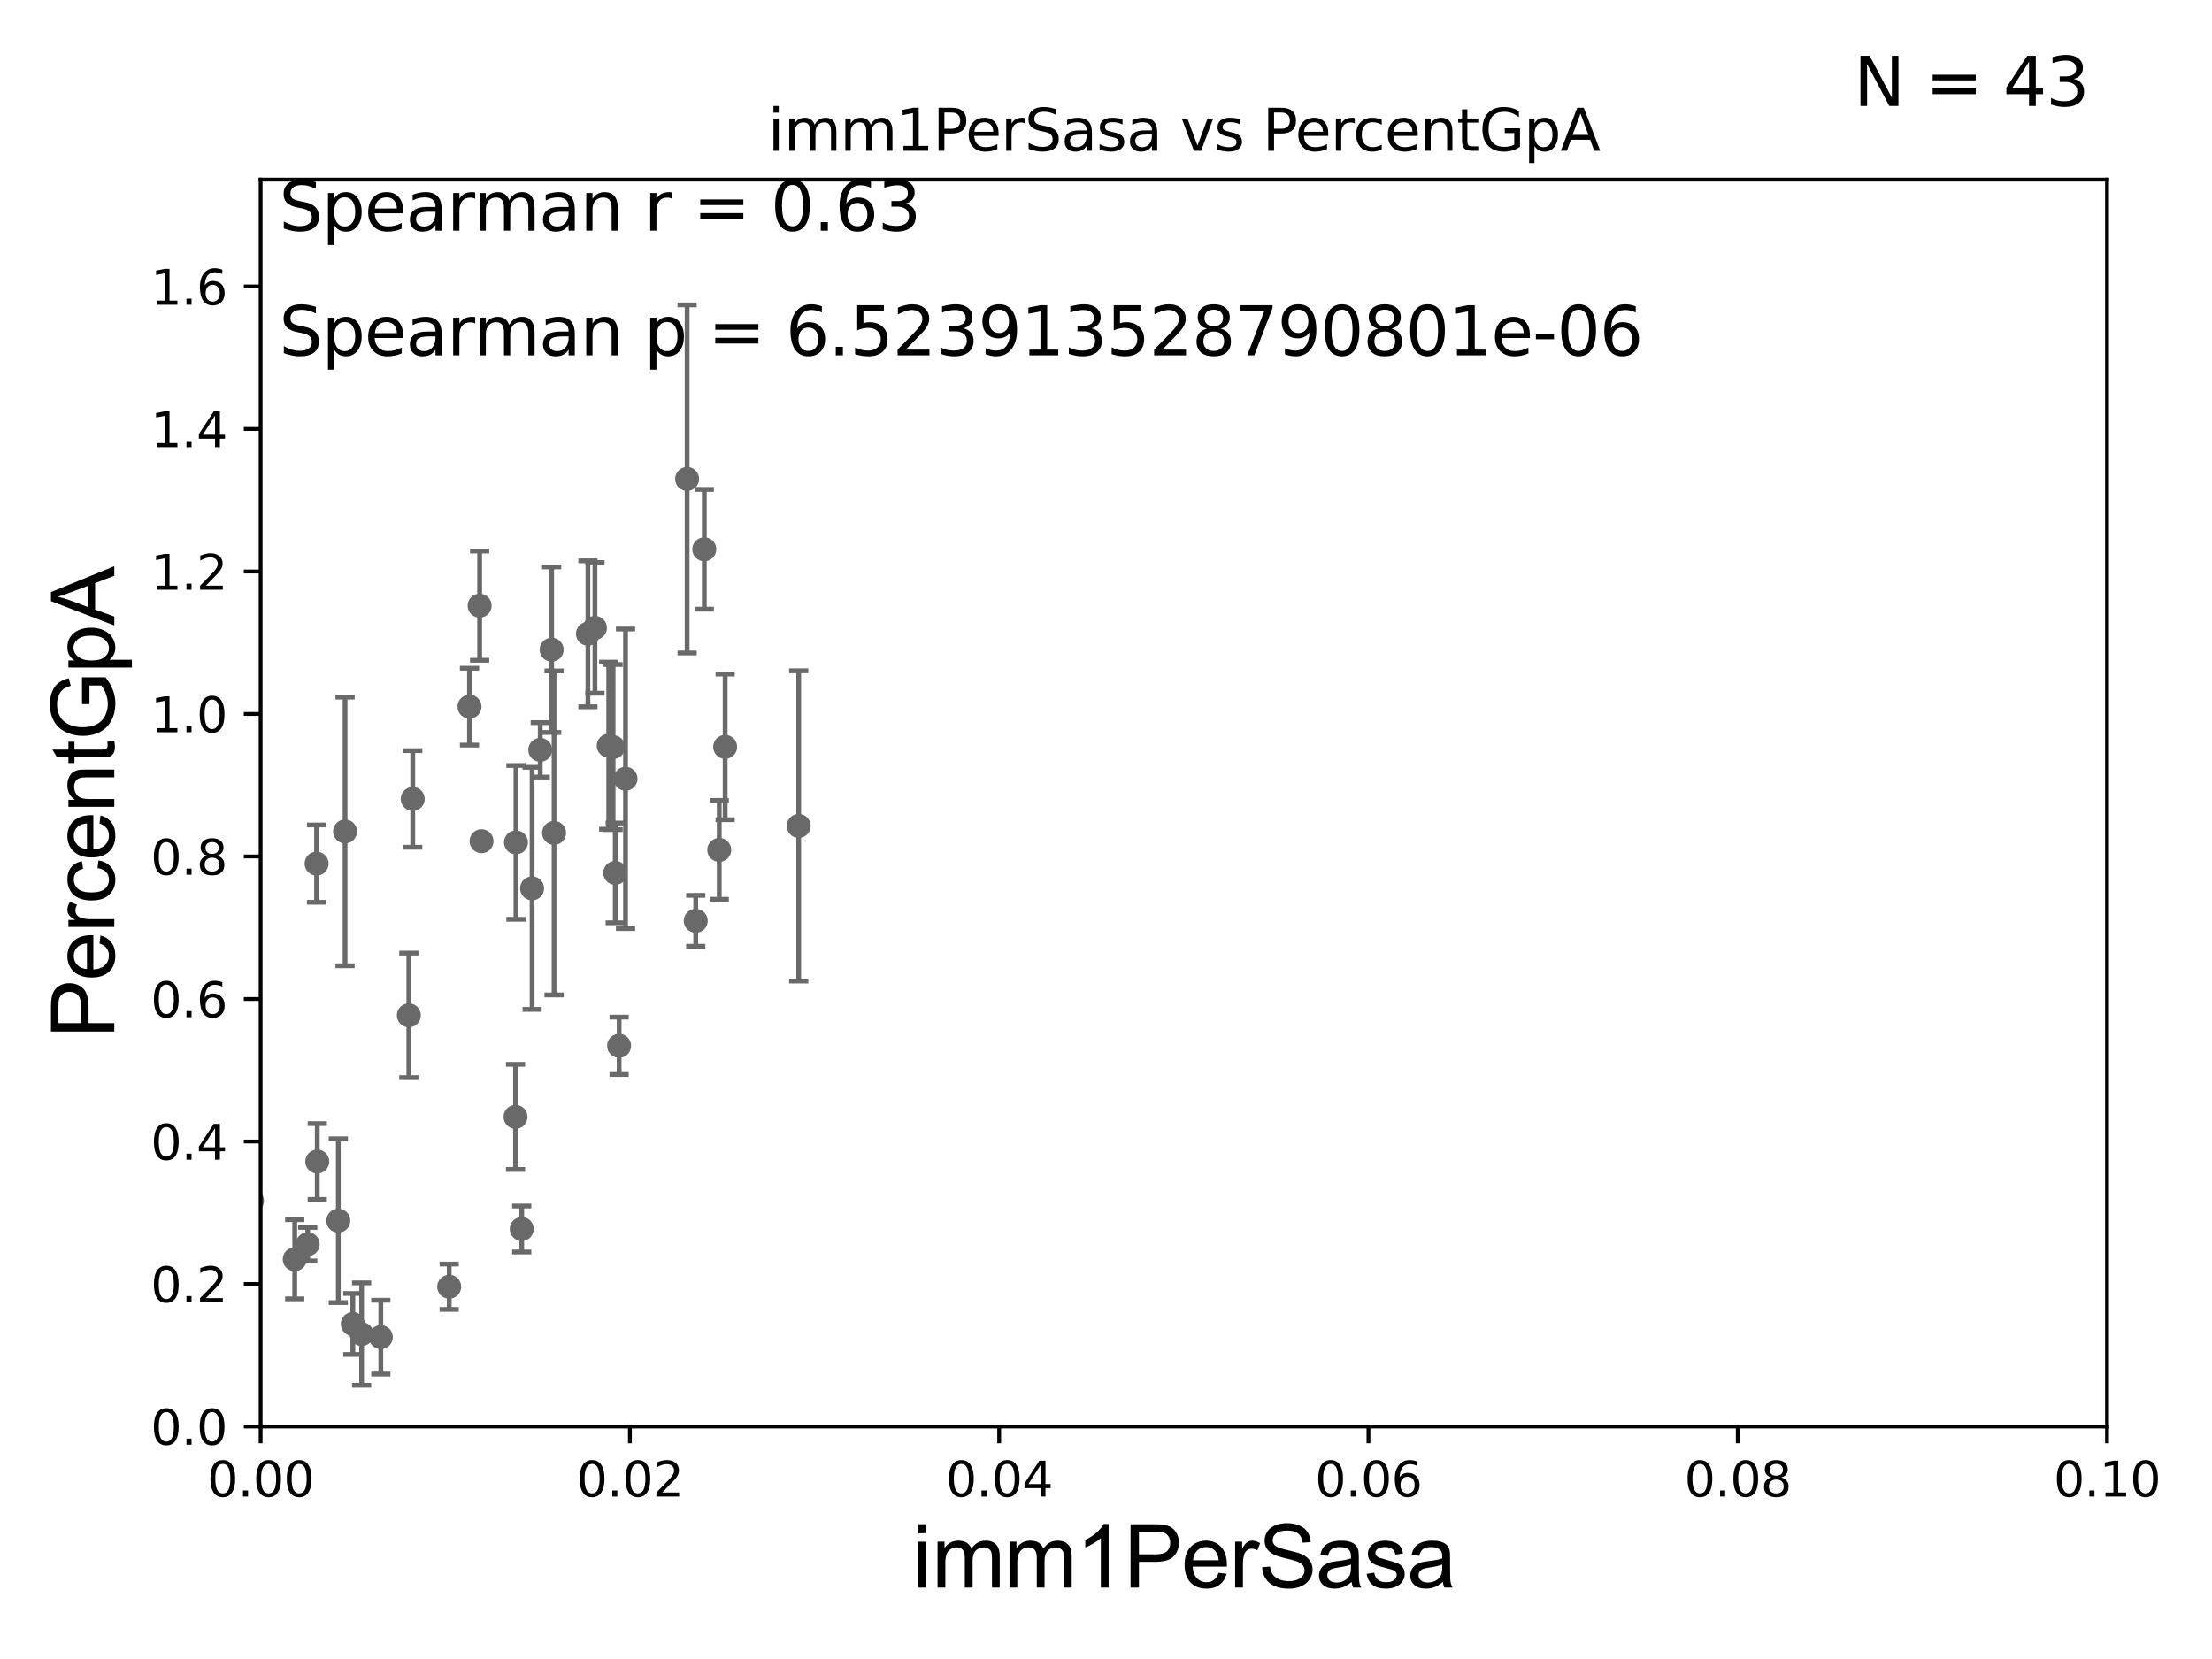 <?xml version="1.0" encoding="utf-8" standalone="no"?>
<!DOCTYPE svg PUBLIC "-//W3C//DTD SVG 1.1//EN"
  "http://www.w3.org/Graphics/SVG/1.1/DTD/svg11.dtd">
<svg xmlns:xlink="http://www.w3.org/1999/xlink" width="460.8pt" height="345.6pt" viewBox="0 0 460.8 345.6" xmlns="http://www.w3.org/2000/svg" version="1.1">
 <defs>
  <style type="text/css">*{stroke-linejoin: round; stroke-linecap: butt}</style>
 </defs>
 <g id="figure_1">
  <g id="patch_1">
   <path d="M 0 345.6 
L 460.8 345.6 
L 460.8 0 
L 0 0 
z
" style="fill: #ffffff"/>
  </g>
  <g id="axes_1">
   <g id="patch_2">
    <path d="M 54.29 297.16 
L 438.93 297.16 
L 438.93 37.411 
L 54.29 37.411 
z
" style="fill: #ffffff"/>
   </g>
   <g id="PathCollection_1">
    <defs>
     <path id="m8a2896acf1" d="M 0 1.118 
C 0.297 1.118 0.581 1 0.791 0.791 
C 1 0.581 1.118 0.297 1.118 0 
C 1.118 -0.297 1 -0.581 0.791 -0.791 
C 0.581 -1 0.297 -1.118 0 -1.118 
C -0.297 -1.118 -0.581 -1 -0.791 -0.791 
C -1 -0.581 -1.118 -0.297 -1.118 0 
C -1.118 0.297 -1 0.581 -0.791 0.791 
C -0.581 1 -0.297 1.118 0 1.118 
z
" style="stroke: #696969"/>
    </defs>
    <g clip-path="url(#pd8c30b341e)">
     <use xlink:href="#m8a2896acf1" x="122.474" y="132.023" style="fill: #696969; stroke: #696969"/>
     <use xlink:href="#m8a2896acf1" x="107.394" y="232.664" style="fill: #696969; stroke: #696969"/>
     <use xlink:href="#m8a2896acf1" x="61.397" y="262.321" style="fill: #696969; stroke: #696969"/>
     <use xlink:href="#m8a2896acf1" x="44.736" y="226.974" style="fill: #696969; stroke: #696969"/>
     <use xlink:href="#m8a2896acf1" x="52.502" y="250.135" style="fill: #696969; stroke: #696969"/>
     <use xlink:href="#m8a2896acf1" x="17.594" y="268.127" style="fill: #696969; stroke: #696969"/>
     <use xlink:href="#m8a2896acf1" x="79.333" y="278.551" style="fill: #696969; stroke: #696969"/>
     <use xlink:href="#m8a2896acf1" x="107.482" y="175.487" style="fill: #696969; stroke: #696969"/>
     <use xlink:href="#m8a2896acf1" x="48.146" y="212.051" style="fill: #696969; stroke: #696969"/>
     <use xlink:href="#m8a2896acf1" x="66.091" y="241.967" style="fill: #696969; stroke: #696969"/>
     <use xlink:href="#m8a2896acf1" x="114.92" y="135.341" style="fill: #696969; stroke: #696969"/>
     <use xlink:href="#m8a2896acf1" x="126.803" y="155.338" style="fill: #696969; stroke: #696969"/>
     <use xlink:href="#m8a2896acf1" x="64.101" y="259.187" style="fill: #696969; stroke: #696969"/>
     <use xlink:href="#m8a2896acf1" x="93.574" y="268.053" style="fill: #696969; stroke: #696969"/>
     <use xlink:href="#m8a2896acf1" x="22.28" y="209.115" style="fill: #696969; stroke: #696969"/>
     <use xlink:href="#m8a2896acf1" x="26.231" y="267.951" style="fill: #696969; stroke: #696969"/>
     <use xlink:href="#m8a2896acf1" x="85.98" y="166.435" style="fill: #696969; stroke: #696969"/>
     <use xlink:href="#m8a2896acf1" x="73.5" y="275.812" style="fill: #696969; stroke: #696969"/>
     <use xlink:href="#m8a2896acf1" x="70.477" y="254.293" style="fill: #696969; stroke: #696969"/>
     <use xlink:href="#m8a2896acf1" x="45.951" y="262.158" style="fill: #696969; stroke: #696969"/>
     <use xlink:href="#m8a2896acf1" x="128.162" y="181.837" style="fill: #696969; stroke: #696969"/>
     <use xlink:href="#m8a2896acf1" x="108.687" y="256.02" style="fill: #696969; stroke: #696969"/>
     <use xlink:href="#m8a2896acf1" x="37.678" y="183.593" style="fill: #696969; stroke: #696969"/>
     <use xlink:href="#m8a2896acf1" x="127.716" y="155.633" style="fill: #696969; stroke: #696969"/>
     <use xlink:href="#m8a2896acf1" x="130.308" y="162.23" style="fill: #696969; stroke: #696969"/>
     <use xlink:href="#m8a2896acf1" x="143.136" y="99.765" style="fill: #696969; stroke: #696969"/>
     <use xlink:href="#m8a2896acf1" x="123.935" y="130.79" style="fill: #696969; stroke: #696969"/>
     <use xlink:href="#m8a2896acf1" x="85.17" y="211.513" style="fill: #696969; stroke: #696969"/>
     <use xlink:href="#m8a2896acf1" x="110.843" y="185.062" style="fill: #696969; stroke: #696969"/>
     <use xlink:href="#m8a2896acf1" x="97.804" y="147.21" style="fill: #696969; stroke: #696969"/>
     <use xlink:href="#m8a2896acf1" x="151.06" y="155.588" style="fill: #696969; stroke: #696969"/>
     <use xlink:href="#m8a2896acf1" x="146.718" y="114.422" style="fill: #696969; stroke: #696969"/>
     <use xlink:href="#m8a2896acf1" x="149.831" y="177.045" style="fill: #696969; stroke: #696969"/>
     <use xlink:href="#m8a2896acf1" x="71.881" y="173.206" style="fill: #696969; stroke: #696969"/>
     <use xlink:href="#m8a2896acf1" x="100.315" y="175.238" style="fill: #696969; stroke: #696969"/>
     <use xlink:href="#m8a2896acf1" x="112.542" y="156.205" style="fill: #696969; stroke: #696969"/>
     <use xlink:href="#m8a2896acf1" x="99.915" y="126.165" style="fill: #696969; stroke: #696969"/>
     <use xlink:href="#m8a2896acf1" x="75.332" y="277.915" style="fill: #696969; stroke: #696969"/>
     <use xlink:href="#m8a2896acf1" x="166.382" y="172.053" style="fill: #696969; stroke: #696969"/>
     <use xlink:href="#m8a2896acf1" x="144.933" y="191.818" style="fill: #696969; stroke: #696969"/>
     <use xlink:href="#m8a2896acf1" x="115.425" y="173.512" style="fill: #696969; stroke: #696969"/>
     <use xlink:href="#m8a2896acf1" x="65.952" y="179.908" style="fill: #696969; stroke: #696969"/>
     <use xlink:href="#m8a2896acf1" x="128.971" y="217.86" style="fill: #696969; stroke: #696969"/>
    </g>
   </g>
   <g id="matplotlib.axis_1">
    <g id="xtick_1">
     <g id="line2d_1">
      <defs>
       <path id="m8dd9776e78" d="M 0 0 
L 0 3.5 
" style="stroke: #000000; stroke-width: 0.8"/>
      </defs>
      <g>
       <use xlink:href="#m8dd9776e78" x="54.29" y="297.16" style="stroke: #000000; stroke-width: 0.8"/>
      </g>
     </g>
     <g id="text_1">
      <!-- 0.00 -->
      <g transform="translate(43.157 311.758)scale(0.1 -0.1)">
       <defs>
        <path id="DejaVuSans-30" d="M 2034 4250 
Q 1547 4250 1301 3770 
Q 1056 3291 1056 2328 
Q 1056 1369 1301 889 
Q 1547 409 2034 409 
Q 2525 409 2770 889 
Q 3016 1369 3016 2328 
Q 3016 3291 2770 3770 
Q 2525 4250 2034 4250 
z
M 2034 4750 
Q 2819 4750 3233 4129 
Q 3647 3509 3647 2328 
Q 3647 1150 3233 529 
Q 2819 -91 2034 -91 
Q 1250 -91 836 529 
Q 422 1150 422 2328 
Q 422 3509 836 4129 
Q 1250 4750 2034 4750 
z
" transform="scale(0.016)"/>
        <path id="DejaVuSans-2e" d="M 684 794 
L 1344 794 
L 1344 0 
L 684 0 
L 684 794 
z
" transform="scale(0.016)"/>
       </defs>
       <use xlink:href="#DejaVuSans-30"/>
       <use xlink:href="#DejaVuSans-2e" x="63.623"/>
       <use xlink:href="#DejaVuSans-30" x="95.41"/>
       <use xlink:href="#DejaVuSans-30" x="159.033"/>
      </g>
     </g>
    </g>
    <g id="xtick_2">
     <g id="line2d_2">
      <g>
       <use xlink:href="#m8dd9776e78" x="131.218" y="297.16" style="stroke: #000000; stroke-width: 0.8"/>
      </g>
     </g>
     <g id="text_2">
      <!-- 0.02 -->
      <g transform="translate(120.085 311.758)scale(0.1 -0.1)">
       <defs>
        <path id="DejaVuSans-32" d="M 1228 531 
L 3431 531 
L 3431 0 
L 469 0 
L 469 531 
Q 828 903 1448 1529 
Q 2069 2156 2228 2338 
Q 2531 2678 2651 2914 
Q 2772 3150 2772 3378 
Q 2772 3750 2511 3984 
Q 2250 4219 1831 4219 
Q 1534 4219 1204 4116 
Q 875 4013 500 3803 
L 500 4441 
Q 881 4594 1212 4672 
Q 1544 4750 1819 4750 
Q 2544 4750 2975 4387 
Q 3406 4025 3406 3419 
Q 3406 3131 3298 2873 
Q 3191 2616 2906 2266 
Q 2828 2175 2409 1742 
Q 1991 1309 1228 531 
z
" transform="scale(0.016)"/>
       </defs>
       <use xlink:href="#DejaVuSans-30"/>
       <use xlink:href="#DejaVuSans-2e" x="63.623"/>
       <use xlink:href="#DejaVuSans-30" x="95.41"/>
       <use xlink:href="#DejaVuSans-32" x="159.033"/>
      </g>
     </g>
    </g>
    <g id="xtick_3">
     <g id="line2d_3">
      <g>
       <use xlink:href="#m8dd9776e78" x="208.146" y="297.16" style="stroke: #000000; stroke-width: 0.8"/>
      </g>
     </g>
     <g id="text_3">
      <!-- 0.04 -->
      <g transform="translate(197.013 311.758)scale(0.1 -0.1)">
       <defs>
        <path id="DejaVuSans-34" d="M 2419 4116 
L 825 1625 
L 2419 1625 
L 2419 4116 
z
M 2253 4666 
L 3047 4666 
L 3047 1625 
L 3713 1625 
L 3713 1100 
L 3047 1100 
L 3047 0 
L 2419 0 
L 2419 1100 
L 313 1100 
L 313 1709 
L 2253 4666 
z
" transform="scale(0.016)"/>
       </defs>
       <use xlink:href="#DejaVuSans-30"/>
       <use xlink:href="#DejaVuSans-2e" x="63.623"/>
       <use xlink:href="#DejaVuSans-30" x="95.41"/>
       <use xlink:href="#DejaVuSans-34" x="159.033"/>
      </g>
     </g>
    </g>
    <g id="xtick_4">
     <g id="line2d_4">
      <g>
       <use xlink:href="#m8dd9776e78" x="285.074" y="297.16" style="stroke: #000000; stroke-width: 0.8"/>
      </g>
     </g>
     <g id="text_4">
      <!-- 0.06 -->
      <g transform="translate(273.941 311.758)scale(0.1 -0.1)">
       <defs>
        <path id="DejaVuSans-36" d="M 2113 2584 
Q 1688 2584 1439 2293 
Q 1191 2003 1191 1497 
Q 1191 994 1439 701 
Q 1688 409 2113 409 
Q 2538 409 2786 701 
Q 3034 994 3034 1497 
Q 3034 2003 2786 2293 
Q 2538 2584 2113 2584 
z
M 3366 4563 
L 3366 3988 
Q 3128 4100 2886 4159 
Q 2644 4219 2406 4219 
Q 1781 4219 1451 3797 
Q 1122 3375 1075 2522 
Q 1259 2794 1537 2939 
Q 1816 3084 2150 3084 
Q 2853 3084 3261 2657 
Q 3669 2231 3669 1497 
Q 3669 778 3244 343 
Q 2819 -91 2113 -91 
Q 1303 -91 875 529 
Q 447 1150 447 2328 
Q 447 3434 972 4092 
Q 1497 4750 2381 4750 
Q 2619 4750 2861 4703 
Q 3103 4656 3366 4563 
z
" transform="scale(0.016)"/>
       </defs>
       <use xlink:href="#DejaVuSans-30"/>
       <use xlink:href="#DejaVuSans-2e" x="63.623"/>
       <use xlink:href="#DejaVuSans-30" x="95.41"/>
       <use xlink:href="#DejaVuSans-36" x="159.033"/>
      </g>
     </g>
    </g>
    <g id="xtick_5">
     <g id="line2d_5">
      <g>
       <use xlink:href="#m8dd9776e78" x="362.002" y="297.16" style="stroke: #000000; stroke-width: 0.8"/>
      </g>
     </g>
     <g id="text_5">
      <!-- 0.08 -->
      <g transform="translate(350.869 311.758)scale(0.1 -0.1)">
       <defs>
        <path id="DejaVuSans-38" d="M 2034 2216 
Q 1584 2216 1326 1975 
Q 1069 1734 1069 1313 
Q 1069 891 1326 650 
Q 1584 409 2034 409 
Q 2484 409 2743 651 
Q 3003 894 3003 1313 
Q 3003 1734 2745 1975 
Q 2488 2216 2034 2216 
z
M 1403 2484 
Q 997 2584 770 2862 
Q 544 3141 544 3541 
Q 544 4100 942 4425 
Q 1341 4750 2034 4750 
Q 2731 4750 3128 4425 
Q 3525 4100 3525 3541 
Q 3525 3141 3298 2862 
Q 3072 2584 2669 2484 
Q 3125 2378 3379 2068 
Q 3634 1759 3634 1313 
Q 3634 634 3220 271 
Q 2806 -91 2034 -91 
Q 1263 -91 848 271 
Q 434 634 434 1313 
Q 434 1759 690 2068 
Q 947 2378 1403 2484 
z
M 1172 3481 
Q 1172 3119 1398 2916 
Q 1625 2713 2034 2713 
Q 2441 2713 2670 2916 
Q 2900 3119 2900 3481 
Q 2900 3844 2670 4047 
Q 2441 4250 2034 4250 
Q 1625 4250 1398 4047 
Q 1172 3844 1172 3481 
z
" transform="scale(0.016)"/>
       </defs>
       <use xlink:href="#DejaVuSans-30"/>
       <use xlink:href="#DejaVuSans-2e" x="63.623"/>
       <use xlink:href="#DejaVuSans-30" x="95.41"/>
       <use xlink:href="#DejaVuSans-38" x="159.033"/>
      </g>
     </g>
    </g>
    <g id="xtick_6">
     <g id="line2d_6">
      <g>
       <use xlink:href="#m8dd9776e78" x="438.93" y="297.16" style="stroke: #000000; stroke-width: 0.8"/>
      </g>
     </g>
     <g id="text_6">
      <!-- 0.10 -->
      <g transform="translate(427.797 311.758)scale(0.1 -0.1)">
       <defs>
        <path id="DejaVuSans-31" d="M 794 531 
L 1825 531 
L 1825 4091 
L 703 3866 
L 703 4441 
L 1819 4666 
L 2450 4666 
L 2450 531 
L 3481 531 
L 3481 0 
L 794 0 
L 794 531 
z
" transform="scale(0.016)"/>
       </defs>
       <use xlink:href="#DejaVuSans-30"/>
       <use xlink:href="#DejaVuSans-2e" x="63.623"/>
       <use xlink:href="#DejaVuSans-31" x="95.41"/>
       <use xlink:href="#DejaVuSans-30" x="159.033"/>
      </g>
     </g>
    </g>
    <g id="text_7">
     <!-- imm1PerSasa -->
     <g transform="translate(190.094 330.722)scale(0.18 -0.18)">
      <defs>
       <path id="ArialMT-69" d="M 425 3934 
L 425 4581 
L 988 4581 
L 988 3934 
L 425 3934 
z
M 425 0 
L 425 3319 
L 988 3319 
L 988 0 
L 425 0 
z
" transform="scale(0.016)"/>
       <path id="ArialMT-6d" d="M 422 0 
L 422 3319 
L 925 3319 
L 925 2853 
Q 1081 3097 1340 3245 
Q 1600 3394 1931 3394 
Q 2300 3394 2536 3241 
Q 2772 3088 2869 2813 
Q 3263 3394 3894 3394 
Q 4388 3394 4653 3120 
Q 4919 2847 4919 2278 
L 4919 0 
L 4359 0 
L 4359 2091 
Q 4359 2428 4304 2576 
Q 4250 2725 4106 2815 
Q 3963 2906 3769 2906 
Q 3419 2906 3187 2673 
Q 2956 2441 2956 1928 
L 2956 0 
L 2394 0 
L 2394 2156 
Q 2394 2531 2256 2718 
Q 2119 2906 1806 2906 
Q 1569 2906 1367 2781 
Q 1166 2656 1075 2415 
Q 984 2175 984 1722 
L 984 0 
L 422 0 
z
" transform="scale(0.016)"/>
       <path id="ArialMT-31" d="M 2384 0 
L 1822 0 
L 1822 3584 
Q 1619 3391 1289 3197 
Q 959 3003 697 2906 
L 697 3450 
Q 1169 3672 1522 3987 
Q 1875 4303 2022 4600 
L 2384 4600 
L 2384 0 
z
" transform="scale(0.016)"/>
       <path id="ArialMT-50" d="M 494 0 
L 494 4581 
L 2222 4581 
Q 2678 4581 2919 4538 
Q 3256 4481 3484 4323 
Q 3713 4166 3852 3881 
Q 3991 3597 3991 3256 
Q 3991 2672 3619 2267 
Q 3247 1863 2275 1863 
L 1100 1863 
L 1100 0 
L 494 0 
z
M 1100 2403 
L 2284 2403 
Q 2872 2403 3119 2622 
Q 3366 2841 3366 3238 
Q 3366 3525 3220 3729 
Q 3075 3934 2838 4000 
Q 2684 4041 2272 4041 
L 1100 4041 
L 1100 2403 
z
" transform="scale(0.016)"/>
       <path id="ArialMT-65" d="M 2694 1069 
L 3275 997 
Q 3138 488 2766 206 
Q 2394 -75 1816 -75 
Q 1088 -75 661 373 
Q 234 822 234 1631 
Q 234 2469 665 2931 
Q 1097 3394 1784 3394 
Q 2450 3394 2872 2941 
Q 3294 2488 3294 1666 
Q 3294 1616 3291 1516 
L 816 1516 
Q 847 969 1125 678 
Q 1403 388 1819 388 
Q 2128 388 2347 550 
Q 2566 713 2694 1069 
z
M 847 1978 
L 2700 1978 
Q 2663 2397 2488 2606 
Q 2219 2931 1791 2931 
Q 1403 2931 1139 2672 
Q 875 2413 847 1978 
z
" transform="scale(0.016)"/>
       <path id="ArialMT-72" d="M 416 0 
L 416 3319 
L 922 3319 
L 922 2816 
Q 1116 3169 1280 3281 
Q 1444 3394 1641 3394 
Q 1925 3394 2219 3213 
L 2025 2691 
Q 1819 2813 1613 2813 
Q 1428 2813 1281 2702 
Q 1134 2591 1072 2394 
Q 978 2094 978 1738 
L 978 0 
L 416 0 
z
" transform="scale(0.016)"/>
       <path id="ArialMT-53" d="M 288 1472 
L 859 1522 
Q 900 1178 1048 958 
Q 1197 738 1509 602 
Q 1822 466 2213 466 
Q 2559 466 2825 569 
Q 3091 672 3220 851 
Q 3350 1031 3350 1244 
Q 3350 1459 3225 1620 
Q 3100 1781 2813 1891 
Q 2628 1963 1997 2114 
Q 1366 2266 1113 2400 
Q 784 2572 623 2826 
Q 463 3081 463 3397 
Q 463 3744 659 4045 
Q 856 4347 1234 4503 
Q 1613 4659 2075 4659 
Q 2584 4659 2973 4495 
Q 3363 4331 3572 4012 
Q 3781 3694 3797 3291 
L 3216 3247 
Q 3169 3681 2898 3903 
Q 2628 4125 2100 4125 
Q 1550 4125 1298 3923 
Q 1047 3722 1047 3438 
Q 1047 3191 1225 3031 
Q 1400 2872 2139 2705 
Q 2878 2538 3153 2413 
Q 3553 2228 3743 1945 
Q 3934 1663 3934 1294 
Q 3934 928 3725 604 
Q 3516 281 3123 101 
Q 2731 -78 2241 -78 
Q 1619 -78 1198 103 
Q 778 284 539 648 
Q 300 1013 288 1472 
z
" transform="scale(0.016)"/>
       <path id="ArialMT-61" d="M 2588 409 
Q 2275 144 1986 34 
Q 1697 -75 1366 -75 
Q 819 -75 525 192 
Q 231 459 231 875 
Q 231 1119 342 1320 
Q 453 1522 633 1644 
Q 813 1766 1038 1828 
Q 1203 1872 1538 1913 
Q 2219 1994 2541 2106 
Q 2544 2222 2544 2253 
Q 2544 2597 2384 2738 
Q 2169 2928 1744 2928 
Q 1347 2928 1158 2789 
Q 969 2650 878 2297 
L 328 2372 
Q 403 2725 575 2942 
Q 747 3159 1072 3276 
Q 1397 3394 1825 3394 
Q 2250 3394 2515 3294 
Q 2781 3194 2906 3042 
Q 3031 2891 3081 2659 
Q 3109 2516 3109 2141 
L 3109 1391 
Q 3109 606 3145 398 
Q 3181 191 3288 0 
L 2700 0 
Q 2613 175 2588 409 
z
M 2541 1666 
Q 2234 1541 1622 1453 
Q 1275 1403 1131 1340 
Q 988 1278 909 1158 
Q 831 1038 831 891 
Q 831 666 1001 516 
Q 1172 366 1500 366 
Q 1825 366 2078 508 
Q 2331 650 2450 897 
Q 2541 1088 2541 1459 
L 2541 1666 
z
" transform="scale(0.016)"/>
       <path id="ArialMT-73" d="M 197 991 
L 753 1078 
Q 800 744 1014 566 
Q 1228 388 1613 388 
Q 2000 388 2187 545 
Q 2375 703 2375 916 
Q 2375 1106 2209 1216 
Q 2094 1291 1634 1406 
Q 1016 1563 777 1677 
Q 538 1791 414 1992 
Q 291 2194 291 2438 
Q 291 2659 392 2848 
Q 494 3038 669 3163 
Q 800 3259 1026 3326 
Q 1253 3394 1513 3394 
Q 1903 3394 2198 3281 
Q 2494 3169 2634 2976 
Q 2775 2784 2828 2463 
L 2278 2388 
Q 2241 2644 2061 2787 
Q 1881 2931 1553 2931 
Q 1166 2931 1000 2803 
Q 834 2675 834 2503 
Q 834 2394 903 2306 
Q 972 2216 1119 2156 
Q 1203 2125 1616 2013 
Q 2213 1853 2448 1751 
Q 2684 1650 2818 1456 
Q 2953 1263 2953 975 
Q 2953 694 2789 445 
Q 2625 197 2315 61 
Q 2006 -75 1616 -75 
Q 969 -75 630 194 
Q 291 463 197 991 
z
" transform="scale(0.016)"/>
      </defs>
      <use xlink:href="#ArialMT-69"/>
      <use xlink:href="#ArialMT-6d" x="22.217"/>
      <use xlink:href="#ArialMT-6d" x="105.518"/>
      <use xlink:href="#ArialMT-31" x="188.818"/>
      <use xlink:href="#ArialMT-50" x="244.434"/>
      <use xlink:href="#ArialMT-65" x="311.133"/>
      <use xlink:href="#ArialMT-72" x="366.748"/>
      <use xlink:href="#ArialMT-53" x="400.049"/>
      <use xlink:href="#ArialMT-61" x="466.748"/>
      <use xlink:href="#ArialMT-73" x="522.363"/>
      <use xlink:href="#ArialMT-61" x="572.363"/>
     </g>
    </g>
   </g>
   <g id="matplotlib.axis_2">
    <g id="ytick_1">
     <g id="line2d_7">
      <defs>
       <path id="m01d775a542" d="M 0 0 
L -3.5 0 
" style="stroke: #000000; stroke-width: 0.8"/>
      </defs>
      <g>
       <use xlink:href="#m01d775a542" x="54.29" y="297.16" style="stroke: #000000; stroke-width: 0.8"/>
      </g>
     </g>
     <g id="text_8">
      <!-- 0.0 -->
      <g transform="translate(31.387 300.959)scale(0.1 -0.1)">
       <use xlink:href="#DejaVuSans-30"/>
       <use xlink:href="#DejaVuSans-2e" x="63.623"/>
       <use xlink:href="#DejaVuSans-30" x="95.41"/>
      </g>
     </g>
    </g>
    <g id="ytick_2">
     <g id="line2d_8">
      <g>
       <use xlink:href="#m01d775a542" x="54.29" y="267.474" style="stroke: #000000; stroke-width: 0.8"/>
      </g>
     </g>
     <g id="text_9">
      <!-- 0.2 -->
      <g transform="translate(31.387 271.274)scale(0.1 -0.1)">
       <use xlink:href="#DejaVuSans-30"/>
       <use xlink:href="#DejaVuSans-2e" x="63.623"/>
       <use xlink:href="#DejaVuSans-32" x="95.41"/>
      </g>
     </g>
    </g>
    <g id="ytick_3">
     <g id="line2d_9">
      <g>
       <use xlink:href="#m01d775a542" x="54.29" y="237.789" style="stroke: #000000; stroke-width: 0.8"/>
      </g>
     </g>
     <g id="text_10">
      <!-- 0.4 -->
      <g transform="translate(31.387 241.588)scale(0.1 -0.1)">
       <use xlink:href="#DejaVuSans-30"/>
       <use xlink:href="#DejaVuSans-2e" x="63.623"/>
       <use xlink:href="#DejaVuSans-34" x="95.41"/>
      </g>
     </g>
    </g>
    <g id="ytick_4">
     <g id="line2d_10">
      <g>
       <use xlink:href="#m01d775a542" x="54.29" y="208.103" style="stroke: #000000; stroke-width: 0.8"/>
      </g>
     </g>
     <g id="text_11">
      <!-- 0.6 -->
      <g transform="translate(31.387 211.902)scale(0.1 -0.1)">
       <use xlink:href="#DejaVuSans-30"/>
       <use xlink:href="#DejaVuSans-2e" x="63.623"/>
       <use xlink:href="#DejaVuSans-36" x="95.41"/>
      </g>
     </g>
    </g>
    <g id="ytick_5">
     <g id="line2d_11">
      <g>
       <use xlink:href="#m01d775a542" x="54.29" y="178.418" style="stroke: #000000; stroke-width: 0.8"/>
      </g>
     </g>
     <g id="text_12">
      <!-- 0.8 -->
      <g transform="translate(31.387 182.217)scale(0.1 -0.1)">
       <use xlink:href="#DejaVuSans-30"/>
       <use xlink:href="#DejaVuSans-2e" x="63.623"/>
       <use xlink:href="#DejaVuSans-38" x="95.41"/>
      </g>
     </g>
    </g>
    <g id="ytick_6">
     <g id="line2d_12">
      <g>
       <use xlink:href="#m01d775a542" x="54.29" y="148.732" style="stroke: #000000; stroke-width: 0.8"/>
      </g>
     </g>
     <g id="text_13">
      <!-- 1.0 -->
      <g transform="translate(31.387 152.531)scale(0.1 -0.1)">
       <use xlink:href="#DejaVuSans-31"/>
       <use xlink:href="#DejaVuSans-2e" x="63.623"/>
       <use xlink:href="#DejaVuSans-30" x="95.41"/>
      </g>
     </g>
    </g>
    <g id="ytick_7">
     <g id="line2d_13">
      <g>
       <use xlink:href="#m01d775a542" x="54.29" y="119.047" style="stroke: #000000; stroke-width: 0.8"/>
      </g>
     </g>
     <g id="text_14">
      <!-- 1.2 -->
      <g transform="translate(31.387 122.846)scale(0.1 -0.1)">
       <use xlink:href="#DejaVuSans-31"/>
       <use xlink:href="#DejaVuSans-2e" x="63.623"/>
       <use xlink:href="#DejaVuSans-32" x="95.41"/>
      </g>
     </g>
    </g>
    <g id="ytick_8">
     <g id="line2d_14">
      <g>
       <use xlink:href="#m01d775a542" x="54.29" y="89.361" style="stroke: #000000; stroke-width: 0.8"/>
      </g>
     </g>
     <g id="text_15">
      <!-- 1.4 -->
      <g transform="translate(31.387 93.16)scale(0.1 -0.1)">
       <use xlink:href="#DejaVuSans-31"/>
       <use xlink:href="#DejaVuSans-2e" x="63.623"/>
       <use xlink:href="#DejaVuSans-34" x="95.41"/>
      </g>
     </g>
    </g>
    <g id="ytick_9">
     <g id="line2d_15">
      <g>
       <use xlink:href="#m01d775a542" x="54.29" y="59.675" style="stroke: #000000; stroke-width: 0.8"/>
      </g>
     </g>
     <g id="text_16">
      <!-- 1.6 -->
      <g transform="translate(31.387 63.475)scale(0.1 -0.1)">
       <use xlink:href="#DejaVuSans-31"/>
       <use xlink:href="#DejaVuSans-2e" x="63.623"/>
       <use xlink:href="#DejaVuSans-36" x="95.41"/>
      </g>
     </g>
    </g>
    <g id="text_17">
     <!-- PercentGpA -->
     <g transform="translate(23.809 216.309)rotate(-90)scale(0.18 -0.18)">
      <defs>
       <path id="ArialMT-63" d="M 2588 1216 
L 3141 1144 
Q 3050 572 2676 248 
Q 2303 -75 1759 -75 
Q 1078 -75 664 370 
Q 250 816 250 1647 
Q 250 2184 428 2587 
Q 606 2991 970 3192 
Q 1334 3394 1763 3394 
Q 2303 3394 2647 3120 
Q 2991 2847 3088 2344 
L 2541 2259 
Q 2463 2594 2264 2762 
Q 2066 2931 1784 2931 
Q 1359 2931 1093 2626 
Q 828 2322 828 1663 
Q 828 994 1084 691 
Q 1341 388 1753 388 
Q 2084 388 2306 591 
Q 2528 794 2588 1216 
z
" transform="scale(0.016)"/>
       <path id="ArialMT-6e" d="M 422 0 
L 422 3319 
L 928 3319 
L 928 2847 
Q 1294 3394 1984 3394 
Q 2284 3394 2536 3286 
Q 2788 3178 2913 3003 
Q 3038 2828 3088 2588 
Q 3119 2431 3119 2041 
L 3119 0 
L 2556 0 
L 2556 2019 
Q 2556 2363 2490 2533 
Q 2425 2703 2258 2804 
Q 2091 2906 1866 2906 
Q 1506 2906 1245 2678 
Q 984 2450 984 1813 
L 984 0 
L 422 0 
z
" transform="scale(0.016)"/>
       <path id="ArialMT-74" d="M 1650 503 
L 1731 6 
Q 1494 -44 1306 -44 
Q 1000 -44 831 53 
Q 663 150 594 308 
Q 525 466 525 972 
L 525 2881 
L 113 2881 
L 113 3319 
L 525 3319 
L 525 4141 
L 1084 4478 
L 1084 3319 
L 1650 3319 
L 1650 2881 
L 1084 2881 
L 1084 941 
Q 1084 700 1114 631 
Q 1144 563 1211 522 
Q 1278 481 1403 481 
Q 1497 481 1650 503 
z
" transform="scale(0.016)"/>
       <path id="ArialMT-47" d="M 2638 1797 
L 2638 2334 
L 4578 2338 
L 4578 638 
Q 4131 281 3656 101 
Q 3181 -78 2681 -78 
Q 2006 -78 1454 211 
Q 903 500 622 1047 
Q 341 1594 341 2269 
Q 341 2938 620 3517 
Q 900 4097 1425 4378 
Q 1950 4659 2634 4659 
Q 3131 4659 3532 4498 
Q 3934 4338 4162 4050 
Q 4391 3763 4509 3300 
L 3963 3150 
Q 3859 3500 3706 3700 
Q 3553 3900 3268 4020 
Q 2984 4141 2638 4141 
Q 2222 4141 1919 4014 
Q 1616 3888 1430 3681 
Q 1244 3475 1141 3228 
Q 966 2803 966 2306 
Q 966 1694 1177 1281 
Q 1388 869 1791 669 
Q 2194 469 2647 469 
Q 3041 469 3416 620 
Q 3791 772 3984 944 
L 3984 1797 
L 2638 1797 
z
" transform="scale(0.016)"/>
       <path id="ArialMT-70" d="M 422 -1272 
L 422 3319 
L 934 3319 
L 934 2888 
Q 1116 3141 1344 3267 
Q 1572 3394 1897 3394 
Q 2322 3394 2647 3175 
Q 2972 2956 3137 2557 
Q 3303 2159 3303 1684 
Q 3303 1175 3120 767 
Q 2938 359 2589 142 
Q 2241 -75 1856 -75 
Q 1575 -75 1351 44 
Q 1128 163 984 344 
L 984 -1272 
L 422 -1272 
z
M 931 1641 
Q 931 1000 1190 694 
Q 1450 388 1819 388 
Q 2194 388 2461 705 
Q 2728 1022 2728 1688 
Q 2728 2322 2467 2637 
Q 2206 2953 1844 2953 
Q 1484 2953 1207 2617 
Q 931 2281 931 1641 
z
" transform="scale(0.016)"/>
       <path id="ArialMT-41" d="M -9 0 
L 1750 4581 
L 2403 4581 
L 4278 0 
L 3588 0 
L 3053 1388 
L 1138 1388 
L 634 0 
L -9 0 
z
M 1313 1881 
L 2866 1881 
L 2388 3150 
Q 2169 3728 2063 4100 
Q 1975 3659 1816 3225 
L 1313 1881 
z
" transform="scale(0.016)"/>
      </defs>
      <use xlink:href="#ArialMT-50"/>
      <use xlink:href="#ArialMT-65" x="66.699"/>
      <use xlink:href="#ArialMT-72" x="122.314"/>
      <use xlink:href="#ArialMT-63" x="155.615"/>
      <use xlink:href="#ArialMT-65" x="205.615"/>
      <use xlink:href="#ArialMT-6e" x="261.23"/>
      <use xlink:href="#ArialMT-74" x="316.846"/>
      <use xlink:href="#ArialMT-47" x="344.629"/>
      <use xlink:href="#ArialMT-70" x="422.412"/>
      <use xlink:href="#ArialMT-41" x="478.027"/>
     </g>
    </g>
   </g>
   <g id="LineCollection_1">
    <path d="M 122.474 147.234 
L 122.474 116.812 
" clip-path="url(#pd8c30b341e)" style="fill: none; stroke: #696969"/>
    <path d="M 107.394 243.612 
L 107.394 221.716 
" clip-path="url(#pd8c30b341e)" style="fill: none; stroke: #696969"/>
    <path d="M 61.397 270.572 
L 61.397 254.069 
" clip-path="url(#pd8c30b341e)" style="fill: none; stroke: #696969"/>
    <path d="M 44.736 241.598 
L 44.736 212.351 
" clip-path="url(#pd8c30b341e)" style="fill: none; stroke: #696969"/>
    <path d="M 52.502 253.922 
L 52.502 246.348 
" clip-path="url(#pd8c30b341e)" style="fill: none; stroke: #696969"/>
    <path d="M 17.594 275.908 
L 17.594 260.346 
" clip-path="url(#pd8c30b341e)" style="fill: none; stroke: #696969"/>
    <path d="M 79.333 286.235 
L 79.333 270.867 
" clip-path="url(#pd8c30b341e)" style="fill: none; stroke: #696969"/>
    <path d="M 107.482 191.506 
L 107.482 159.469 
" clip-path="url(#pd8c30b341e)" style="fill: none; stroke: #696969"/>
    <path d="M 48.146 221.113 
L 48.146 202.988 
" clip-path="url(#pd8c30b341e)" style="fill: none; stroke: #696969"/>
    <path d="M 66.091 249.864 
L 66.091 234.07 
" clip-path="url(#pd8c30b341e)" style="fill: none; stroke: #696969"/>
    <path d="M 114.92 152.589 
L 114.92 118.093 
" clip-path="url(#pd8c30b341e)" style="fill: none; stroke: #696969"/>
    <path d="M 126.803 172.743 
L 126.803 137.932 
" clip-path="url(#pd8c30b341e)" style="fill: none; stroke: #696969"/>
    <path d="M 64.101 262.68 
L 64.101 255.694 
" clip-path="url(#pd8c30b341e)" style="fill: none; stroke: #696969"/>
    <path d="M 93.574 272.778 
L 93.574 263.328 
" clip-path="url(#pd8c30b341e)" style="fill: none; stroke: #696969"/>
    <path d="M 22.28 213.579 
L 22.28 204.65 
" clip-path="url(#pd8c30b341e)" style="fill: none; stroke: #696969"/>
    <path d="M 26.231 273.513 
L 26.231 262.389 
" clip-path="url(#pd8c30b341e)" style="fill: none; stroke: #696969"/>
    <path d="M 85.98 176.498 
L 85.98 156.372 
" clip-path="url(#pd8c30b341e)" style="fill: none; stroke: #696969"/>
    <path d="M 73.5 282.163 
L 73.5 269.461 
" clip-path="url(#pd8c30b341e)" style="fill: none; stroke: #696969"/>
    <path d="M 70.477 271.362 
L 70.477 237.224 
" clip-path="url(#pd8c30b341e)" style="fill: none; stroke: #696969"/>
    <path d="M 45.951 267.999 
L 45.951 256.318 
" clip-path="url(#pd8c30b341e)" style="fill: none; stroke: #696969"/>
    <path d="M 128.162 192.225 
L 128.162 171.449 
" clip-path="url(#pd8c30b341e)" style="fill: none; stroke: #696969"/>
    <path d="M 108.687 260.805 
L 108.687 251.235 
" clip-path="url(#pd8c30b341e)" style="fill: none; stroke: #696969"/>
    <path d="M 37.678 205.505 
L 37.678 161.681 
" clip-path="url(#pd8c30b341e)" style="fill: none; stroke: #696969"/>
    <path d="M 127.716 172.826 
L 127.716 138.441 
" clip-path="url(#pd8c30b341e)" style="fill: none; stroke: #696969"/>
    <path d="M 130.308 193.428 
L 130.308 131.032 
" clip-path="url(#pd8c30b341e)" style="fill: none; stroke: #696969"/>
    <path d="M 143.136 136.021 
L 143.136 63.509 
" clip-path="url(#pd8c30b341e)" style="fill: none; stroke: #696969"/>
    <path d="M 123.935 144.41 
L 123.935 117.171 
" clip-path="url(#pd8c30b341e)" style="fill: none; stroke: #696969"/>
    <path d="M 85.17 224.482 
L 85.17 198.543 
" clip-path="url(#pd8c30b341e)" style="fill: none; stroke: #696969"/>
    <path d="M 110.843 210.272 
L 110.843 159.852 
" clip-path="url(#pd8c30b341e)" style="fill: none; stroke: #696969"/>
    <path d="M 97.804 155.216 
L 97.804 139.204 
" clip-path="url(#pd8c30b341e)" style="fill: none; stroke: #696969"/>
    <path d="M 151.06 170.757 
L 151.06 140.42 
" clip-path="url(#pd8c30b341e)" style="fill: none; stroke: #696969"/>
    <path d="M 146.718 126.892 
L 146.718 101.952 
" clip-path="url(#pd8c30b341e)" style="fill: none; stroke: #696969"/>
    <path d="M 149.831 187.341 
L 149.831 166.748 
" clip-path="url(#pd8c30b341e)" style="fill: none; stroke: #696969"/>
    <path d="M 71.881 201.189 
L 71.881 145.223 
" clip-path="url(#pd8c30b341e)" style="fill: none; stroke: #696969"/>
    <path d="M 100.315 175.754 
L 100.315 174.721 
" clip-path="url(#pd8c30b341e)" style="fill: none; stroke: #696969"/>
    <path d="M 112.542 161.88 
L 112.542 150.531 
" clip-path="url(#pd8c30b341e)" style="fill: none; stroke: #696969"/>
    <path d="M 99.915 137.548 
L 99.915 114.781 
" clip-path="url(#pd8c30b341e)" style="fill: none; stroke: #696969"/>
    <path d="M 75.332 288.587 
L 75.332 267.243 
" clip-path="url(#pd8c30b341e)" style="fill: none; stroke: #696969"/>
    <path d="M 166.382 204.366 
L 166.382 139.74 
" clip-path="url(#pd8c30b341e)" style="fill: none; stroke: #696969"/>
    <path d="M 144.933 197.115 
L 144.933 186.521 
" clip-path="url(#pd8c30b341e)" style="fill: none; stroke: #696969"/>
    <path d="M 115.425 207.261 
L 115.425 139.763 
" clip-path="url(#pd8c30b341e)" style="fill: none; stroke: #696969"/>
    <path d="M 65.952 187.967 
L 65.952 171.85 
" clip-path="url(#pd8c30b341e)" style="fill: none; stroke: #696969"/>
    <path d="M 128.971 223.832 
L 128.971 211.887 
" clip-path="url(#pd8c30b341e)" style="fill: none; stroke: #696969"/>
   </g>
   <g id="line2d_16">
    <defs>
     <path id="m9a73d27677" d="M 2 0 
L -2 -0 
" style="stroke: #696969"/>
    </defs>
    <g clip-path="url(#pd8c30b341e)">
     <use xlink:href="#m9a73d27677" x="122.474" y="147.234" style="fill: #696969; stroke: #696969"/>
     <use xlink:href="#m9a73d27677" x="107.394" y="243.612" style="fill: #696969; stroke: #696969"/>
     <use xlink:href="#m9a73d27677" x="61.397" y="270.572" style="fill: #696969; stroke: #696969"/>
     <use xlink:href="#m9a73d27677" x="44.736" y="241.598" style="fill: #696969; stroke: #696969"/>
     <use xlink:href="#m9a73d27677" x="52.502" y="253.922" style="fill: #696969; stroke: #696969"/>
     <use xlink:href="#m9a73d27677" x="17.594" y="275.908" style="fill: #696969; stroke: #696969"/>
     <use xlink:href="#m9a73d27677" x="79.333" y="286.235" style="fill: #696969; stroke: #696969"/>
     <use xlink:href="#m9a73d27677" x="107.482" y="191.506" style="fill: #696969; stroke: #696969"/>
     <use xlink:href="#m9a73d27677" x="48.146" y="221.113" style="fill: #696969; stroke: #696969"/>
     <use xlink:href="#m9a73d27677" x="66.091" y="249.864" style="fill: #696969; stroke: #696969"/>
     <use xlink:href="#m9a73d27677" x="114.92" y="152.589" style="fill: #696969; stroke: #696969"/>
     <use xlink:href="#m9a73d27677" x="126.803" y="172.743" style="fill: #696969; stroke: #696969"/>
     <use xlink:href="#m9a73d27677" x="64.101" y="262.68" style="fill: #696969; stroke: #696969"/>
     <use xlink:href="#m9a73d27677" x="93.574" y="272.778" style="fill: #696969; stroke: #696969"/>
     <use xlink:href="#m9a73d27677" x="22.28" y="213.579" style="fill: #696969; stroke: #696969"/>
     <use xlink:href="#m9a73d27677" x="26.231" y="273.513" style="fill: #696969; stroke: #696969"/>
     <use xlink:href="#m9a73d27677" x="85.98" y="176.498" style="fill: #696969; stroke: #696969"/>
     <use xlink:href="#m9a73d27677" x="73.5" y="282.163" style="fill: #696969; stroke: #696969"/>
     <use xlink:href="#m9a73d27677" x="70.477" y="271.362" style="fill: #696969; stroke: #696969"/>
     <use xlink:href="#m9a73d27677" x="45.951" y="267.999" style="fill: #696969; stroke: #696969"/>
     <use xlink:href="#m9a73d27677" x="128.162" y="192.225" style="fill: #696969; stroke: #696969"/>
     <use xlink:href="#m9a73d27677" x="108.687" y="260.805" style="fill: #696969; stroke: #696969"/>
     <use xlink:href="#m9a73d27677" x="37.678" y="205.505" style="fill: #696969; stroke: #696969"/>
     <use xlink:href="#m9a73d27677" x="127.716" y="172.826" style="fill: #696969; stroke: #696969"/>
     <use xlink:href="#m9a73d27677" x="130.308" y="193.428" style="fill: #696969; stroke: #696969"/>
     <use xlink:href="#m9a73d27677" x="143.136" y="136.021" style="fill: #696969; stroke: #696969"/>
     <use xlink:href="#m9a73d27677" x="123.935" y="144.41" style="fill: #696969; stroke: #696969"/>
     <use xlink:href="#m9a73d27677" x="85.17" y="224.482" style="fill: #696969; stroke: #696969"/>
     <use xlink:href="#m9a73d27677" x="110.843" y="210.272" style="fill: #696969; stroke: #696969"/>
     <use xlink:href="#m9a73d27677" x="97.804" y="155.216" style="fill: #696969; stroke: #696969"/>
     <use xlink:href="#m9a73d27677" x="151.06" y="170.757" style="fill: #696969; stroke: #696969"/>
     <use xlink:href="#m9a73d27677" x="146.718" y="126.892" style="fill: #696969; stroke: #696969"/>
     <use xlink:href="#m9a73d27677" x="149.831" y="187.341" style="fill: #696969; stroke: #696969"/>
     <use xlink:href="#m9a73d27677" x="71.881" y="201.189" style="fill: #696969; stroke: #696969"/>
     <use xlink:href="#m9a73d27677" x="100.315" y="175.754" style="fill: #696969; stroke: #696969"/>
     <use xlink:href="#m9a73d27677" x="112.542" y="161.88" style="fill: #696969; stroke: #696969"/>
     <use xlink:href="#m9a73d27677" x="99.915" y="137.548" style="fill: #696969; stroke: #696969"/>
     <use xlink:href="#m9a73d27677" x="75.332" y="288.587" style="fill: #696969; stroke: #696969"/>
     <use xlink:href="#m9a73d27677" x="166.382" y="204.366" style="fill: #696969; stroke: #696969"/>
     <use xlink:href="#m9a73d27677" x="144.933" y="197.115" style="fill: #696969; stroke: #696969"/>
     <use xlink:href="#m9a73d27677" x="115.425" y="207.261" style="fill: #696969; stroke: #696969"/>
     <use xlink:href="#m9a73d27677" x="65.952" y="187.967" style="fill: #696969; stroke: #696969"/>
     <use xlink:href="#m9a73d27677" x="128.971" y="223.832" style="fill: #696969; stroke: #696969"/>
    </g>
   </g>
   <g id="line2d_17">
    <g clip-path="url(#pd8c30b341e)">
     <use xlink:href="#m9a73d27677" x="122.474" y="116.812" style="fill: #696969; stroke: #696969"/>
     <use xlink:href="#m9a73d27677" x="107.394" y="221.716" style="fill: #696969; stroke: #696969"/>
     <use xlink:href="#m9a73d27677" x="61.397" y="254.069" style="fill: #696969; stroke: #696969"/>
     <use xlink:href="#m9a73d27677" x="44.736" y="212.351" style="fill: #696969; stroke: #696969"/>
     <use xlink:href="#m9a73d27677" x="52.502" y="246.348" style="fill: #696969; stroke: #696969"/>
     <use xlink:href="#m9a73d27677" x="17.594" y="260.346" style="fill: #696969; stroke: #696969"/>
     <use xlink:href="#m9a73d27677" x="79.333" y="270.867" style="fill: #696969; stroke: #696969"/>
     <use xlink:href="#m9a73d27677" x="107.482" y="159.469" style="fill: #696969; stroke: #696969"/>
     <use xlink:href="#m9a73d27677" x="48.146" y="202.988" style="fill: #696969; stroke: #696969"/>
     <use xlink:href="#m9a73d27677" x="66.091" y="234.07" style="fill: #696969; stroke: #696969"/>
     <use xlink:href="#m9a73d27677" x="114.92" y="118.093" style="fill: #696969; stroke: #696969"/>
     <use xlink:href="#m9a73d27677" x="126.803" y="137.932" style="fill: #696969; stroke: #696969"/>
     <use xlink:href="#m9a73d27677" x="64.101" y="255.694" style="fill: #696969; stroke: #696969"/>
     <use xlink:href="#m9a73d27677" x="93.574" y="263.328" style="fill: #696969; stroke: #696969"/>
     <use xlink:href="#m9a73d27677" x="22.28" y="204.65" style="fill: #696969; stroke: #696969"/>
     <use xlink:href="#m9a73d27677" x="26.231" y="262.389" style="fill: #696969; stroke: #696969"/>
     <use xlink:href="#m9a73d27677" x="85.98" y="156.372" style="fill: #696969; stroke: #696969"/>
     <use xlink:href="#m9a73d27677" x="73.5" y="269.461" style="fill: #696969; stroke: #696969"/>
     <use xlink:href="#m9a73d27677" x="70.477" y="237.224" style="fill: #696969; stroke: #696969"/>
     <use xlink:href="#m9a73d27677" x="45.951" y="256.318" style="fill: #696969; stroke: #696969"/>
     <use xlink:href="#m9a73d27677" x="128.162" y="171.449" style="fill: #696969; stroke: #696969"/>
     <use xlink:href="#m9a73d27677" x="108.687" y="251.235" style="fill: #696969; stroke: #696969"/>
     <use xlink:href="#m9a73d27677" x="37.678" y="161.681" style="fill: #696969; stroke: #696969"/>
     <use xlink:href="#m9a73d27677" x="127.716" y="138.441" style="fill: #696969; stroke: #696969"/>
     <use xlink:href="#m9a73d27677" x="130.308" y="131.032" style="fill: #696969; stroke: #696969"/>
     <use xlink:href="#m9a73d27677" x="143.136" y="63.509" style="fill: #696969; stroke: #696969"/>
     <use xlink:href="#m9a73d27677" x="123.935" y="117.171" style="fill: #696969; stroke: #696969"/>
     <use xlink:href="#m9a73d27677" x="85.17" y="198.543" style="fill: #696969; stroke: #696969"/>
     <use xlink:href="#m9a73d27677" x="110.843" y="159.852" style="fill: #696969; stroke: #696969"/>
     <use xlink:href="#m9a73d27677" x="97.804" y="139.204" style="fill: #696969; stroke: #696969"/>
     <use xlink:href="#m9a73d27677" x="151.06" y="140.42" style="fill: #696969; stroke: #696969"/>
     <use xlink:href="#m9a73d27677" x="146.718" y="101.952" style="fill: #696969; stroke: #696969"/>
     <use xlink:href="#m9a73d27677" x="149.831" y="166.748" style="fill: #696969; stroke: #696969"/>
     <use xlink:href="#m9a73d27677" x="71.881" y="145.223" style="fill: #696969; stroke: #696969"/>
     <use xlink:href="#m9a73d27677" x="100.315" y="174.721" style="fill: #696969; stroke: #696969"/>
     <use xlink:href="#m9a73d27677" x="112.542" y="150.531" style="fill: #696969; stroke: #696969"/>
     <use xlink:href="#m9a73d27677" x="99.915" y="114.781" style="fill: #696969; stroke: #696969"/>
     <use xlink:href="#m9a73d27677" x="75.332" y="267.243" style="fill: #696969; stroke: #696969"/>
     <use xlink:href="#m9a73d27677" x="166.382" y="139.74" style="fill: #696969; stroke: #696969"/>
     <use xlink:href="#m9a73d27677" x="144.933" y="186.521" style="fill: #696969; stroke: #696969"/>
     <use xlink:href="#m9a73d27677" x="115.425" y="139.763" style="fill: #696969; stroke: #696969"/>
     <use xlink:href="#m9a73d27677" x="65.952" y="171.85" style="fill: #696969; stroke: #696969"/>
     <use xlink:href="#m9a73d27677" x="128.971" y="211.887" style="fill: #696969; stroke: #696969"/>
    </g>
   </g>
   <g id="line2d_18">
    <defs>
     <path id="mcb0fcabf6d" d="M 0 2 
C 0.53 2 1.039 1.789 1.414 1.414 
C 1.789 1.039 2 0.53 2 0 
C 2 -0.53 1.789 -1.039 1.414 -1.414 
C 1.039 -1.789 0.53 -2 0 -2 
C -0.53 -2 -1.039 -1.789 -1.414 -1.414 
C -1.789 -1.039 -2 -0.53 -2 0 
C -2 0.53 -1.789 1.039 -1.414 1.414 
C -1.039 1.789 -0.53 2 0 2 
z
" style="stroke: #696969"/>
    </defs>
    <g clip-path="url(#pd8c30b341e)">
     <use xlink:href="#mcb0fcabf6d" x="122.474" y="132.023" style="fill: #696969; stroke: #696969"/>
     <use xlink:href="#mcb0fcabf6d" x="107.394" y="232.664" style="fill: #696969; stroke: #696969"/>
     <use xlink:href="#mcb0fcabf6d" x="61.397" y="262.321" style="fill: #696969; stroke: #696969"/>
     <use xlink:href="#mcb0fcabf6d" x="44.736" y="226.974" style="fill: #696969; stroke: #696969"/>
     <use xlink:href="#mcb0fcabf6d" x="52.502" y="250.135" style="fill: #696969; stroke: #696969"/>
     <use xlink:href="#mcb0fcabf6d" x="17.594" y="268.127" style="fill: #696969; stroke: #696969"/>
     <use xlink:href="#mcb0fcabf6d" x="79.333" y="278.551" style="fill: #696969; stroke: #696969"/>
     <use xlink:href="#mcb0fcabf6d" x="107.482" y="175.487" style="fill: #696969; stroke: #696969"/>
     <use xlink:href="#mcb0fcabf6d" x="48.146" y="212.051" style="fill: #696969; stroke: #696969"/>
     <use xlink:href="#mcb0fcabf6d" x="66.091" y="241.967" style="fill: #696969; stroke: #696969"/>
     <use xlink:href="#mcb0fcabf6d" x="114.92" y="135.341" style="fill: #696969; stroke: #696969"/>
     <use xlink:href="#mcb0fcabf6d" x="126.803" y="155.338" style="fill: #696969; stroke: #696969"/>
     <use xlink:href="#mcb0fcabf6d" x="64.101" y="259.187" style="fill: #696969; stroke: #696969"/>
     <use xlink:href="#mcb0fcabf6d" x="93.574" y="268.053" style="fill: #696969; stroke: #696969"/>
     <use xlink:href="#mcb0fcabf6d" x="22.28" y="209.115" style="fill: #696969; stroke: #696969"/>
     <use xlink:href="#mcb0fcabf6d" x="26.231" y="267.951" style="fill: #696969; stroke: #696969"/>
     <use xlink:href="#mcb0fcabf6d" x="85.98" y="166.435" style="fill: #696969; stroke: #696969"/>
     <use xlink:href="#mcb0fcabf6d" x="73.5" y="275.812" style="fill: #696969; stroke: #696969"/>
     <use xlink:href="#mcb0fcabf6d" x="70.477" y="254.293" style="fill: #696969; stroke: #696969"/>
     <use xlink:href="#mcb0fcabf6d" x="45.951" y="262.158" style="fill: #696969; stroke: #696969"/>
     <use xlink:href="#mcb0fcabf6d" x="128.162" y="181.837" style="fill: #696969; stroke: #696969"/>
     <use xlink:href="#mcb0fcabf6d" x="108.687" y="256.02" style="fill: #696969; stroke: #696969"/>
     <use xlink:href="#mcb0fcabf6d" x="37.678" y="183.593" style="fill: #696969; stroke: #696969"/>
     <use xlink:href="#mcb0fcabf6d" x="127.716" y="155.633" style="fill: #696969; stroke: #696969"/>
     <use xlink:href="#mcb0fcabf6d" x="130.308" y="162.23" style="fill: #696969; stroke: #696969"/>
     <use xlink:href="#mcb0fcabf6d" x="143.136" y="99.765" style="fill: #696969; stroke: #696969"/>
     <use xlink:href="#mcb0fcabf6d" x="123.935" y="130.79" style="fill: #696969; stroke: #696969"/>
     <use xlink:href="#mcb0fcabf6d" x="85.17" y="211.513" style="fill: #696969; stroke: #696969"/>
     <use xlink:href="#mcb0fcabf6d" x="110.843" y="185.062" style="fill: #696969; stroke: #696969"/>
     <use xlink:href="#mcb0fcabf6d" x="97.804" y="147.21" style="fill: #696969; stroke: #696969"/>
     <use xlink:href="#mcb0fcabf6d" x="151.06" y="155.588" style="fill: #696969; stroke: #696969"/>
     <use xlink:href="#mcb0fcabf6d" x="146.718" y="114.422" style="fill: #696969; stroke: #696969"/>
     <use xlink:href="#mcb0fcabf6d" x="149.831" y="177.045" style="fill: #696969; stroke: #696969"/>
     <use xlink:href="#mcb0fcabf6d" x="71.881" y="173.206" style="fill: #696969; stroke: #696969"/>
     <use xlink:href="#mcb0fcabf6d" x="100.315" y="175.238" style="fill: #696969; stroke: #696969"/>
     <use xlink:href="#mcb0fcabf6d" x="112.542" y="156.205" style="fill: #696969; stroke: #696969"/>
     <use xlink:href="#mcb0fcabf6d" x="99.915" y="126.165" style="fill: #696969; stroke: #696969"/>
     <use xlink:href="#mcb0fcabf6d" x="75.332" y="277.915" style="fill: #696969; stroke: #696969"/>
     <use xlink:href="#mcb0fcabf6d" x="166.382" y="172.053" style="fill: #696969; stroke: #696969"/>
     <use xlink:href="#mcb0fcabf6d" x="144.933" y="191.818" style="fill: #696969; stroke: #696969"/>
     <use xlink:href="#mcb0fcabf6d" x="115.425" y="173.512" style="fill: #696969; stroke: #696969"/>
     <use xlink:href="#mcb0fcabf6d" x="65.952" y="179.908" style="fill: #696969; stroke: #696969"/>
     <use xlink:href="#mcb0fcabf6d" x="128.971" y="217.86" style="fill: #696969; stroke: #696969"/>
    </g>
   </g>
   <g id="patch_3">
    <path d="M 54.29 297.16 
L 54.29 37.411 
" style="fill: none; stroke: #000000; stroke-width: 0.8; stroke-linejoin: miter; stroke-linecap: square"/>
   </g>
   <g id="patch_4">
    <path d="M 438.93 297.16 
L 438.93 37.411 
" style="fill: none; stroke: #000000; stroke-width: 0.8; stroke-linejoin: miter; stroke-linecap: square"/>
   </g>
   <g id="patch_5">
    <path d="M 54.29 297.16 
L 438.93 297.16 
" style="fill: none; stroke: #000000; stroke-width: 0.8; stroke-linejoin: miter; stroke-linecap: square"/>
   </g>
   <g id="patch_6">
    <path d="M 54.29 37.411 
L 438.93 37.411 
" style="fill: none; stroke: #000000; stroke-width: 0.8; stroke-linejoin: miter; stroke-linecap: square"/>
   </g>
   <g id="text_18">
    <!-- N = 43 -->
    <g transform="translate(386.165 22.074)scale(0.14 -0.14)">
     <defs>
      <path id="DejaVuSans-4e" d="M 628 4666 
L 1478 4666 
L 3547 763 
L 3547 4666 
L 4159 4666 
L 4159 0 
L 3309 0 
L 1241 3903 
L 1241 0 
L 628 0 
L 628 4666 
z
" transform="scale(0.016)"/>
      <path id="DejaVuSans-20" transform="scale(0.016)"/>
      <path id="DejaVuSans-3d" d="M 678 2906 
L 4684 2906 
L 4684 2381 
L 678 2381 
L 678 2906 
z
M 678 1631 
L 4684 1631 
L 4684 1100 
L 678 1100 
L 678 1631 
z
" transform="scale(0.016)"/>
      <path id="DejaVuSans-33" d="M 2597 2516 
Q 3050 2419 3304 2112 
Q 3559 1806 3559 1356 
Q 3559 666 3084 287 
Q 2609 -91 1734 -91 
Q 1441 -91 1130 -33 
Q 819 25 488 141 
L 488 750 
Q 750 597 1062 519 
Q 1375 441 1716 441 
Q 2309 441 2620 675 
Q 2931 909 2931 1356 
Q 2931 1769 2642 2001 
Q 2353 2234 1838 2234 
L 1294 2234 
L 1294 2753 
L 1863 2753 
Q 2328 2753 2575 2939 
Q 2822 3125 2822 3475 
Q 2822 3834 2567 4026 
Q 2313 4219 1838 4219 
Q 1578 4219 1281 4162 
Q 984 4106 628 3988 
L 628 4550 
Q 988 4650 1302 4700 
Q 1616 4750 1894 4750 
Q 2613 4750 3031 4423 
Q 3450 4097 3450 3541 
Q 3450 3153 3228 2886 
Q 3006 2619 2597 2516 
z
" transform="scale(0.016)"/>
     </defs>
     <use xlink:href="#DejaVuSans-4e"/>
     <use xlink:href="#DejaVuSans-20" x="74.805"/>
     <use xlink:href="#DejaVuSans-3d" x="106.592"/>
     <use xlink:href="#DejaVuSans-20" x="190.381"/>
     <use xlink:href="#DejaVuSans-34" x="222.168"/>
     <use xlink:href="#DejaVuSans-33" x="285.791"/>
    </g>
   </g>
   <g id="text_19">
    <!-- Spearman r = 0.63 -->
    <g transform="translate(58.136 48.049)scale(0.14 -0.14)">
     <defs>
      <path id="DejaVuSans-53" d="M 3425 4513 
L 3425 3897 
Q 3066 4069 2747 4153 
Q 2428 4238 2131 4238 
Q 1616 4238 1336 4038 
Q 1056 3838 1056 3469 
Q 1056 3159 1242 3001 
Q 1428 2844 1947 2747 
L 2328 2669 
Q 3034 2534 3370 2195 
Q 3706 1856 3706 1288 
Q 3706 609 3251 259 
Q 2797 -91 1919 -91 
Q 1588 -91 1214 -16 
Q 841 59 441 206 
L 441 856 
Q 825 641 1194 531 
Q 1563 422 1919 422 
Q 2459 422 2753 634 
Q 3047 847 3047 1241 
Q 3047 1584 2836 1778 
Q 2625 1972 2144 2069 
L 1759 2144 
Q 1053 2284 737 2584 
Q 422 2884 422 3419 
Q 422 4038 858 4394 
Q 1294 4750 2059 4750 
Q 2388 4750 2728 4690 
Q 3069 4631 3425 4513 
z
" transform="scale(0.016)"/>
      <path id="DejaVuSans-70" d="M 1159 525 
L 1159 -1331 
L 581 -1331 
L 581 3500 
L 1159 3500 
L 1159 2969 
Q 1341 3281 1617 3432 
Q 1894 3584 2278 3584 
Q 2916 3584 3314 3078 
Q 3713 2572 3713 1747 
Q 3713 922 3314 415 
Q 2916 -91 2278 -91 
Q 1894 -91 1617 61 
Q 1341 213 1159 525 
z
M 3116 1747 
Q 3116 2381 2855 2742 
Q 2594 3103 2138 3103 
Q 1681 3103 1420 2742 
Q 1159 2381 1159 1747 
Q 1159 1113 1420 752 
Q 1681 391 2138 391 
Q 2594 391 2855 752 
Q 3116 1113 3116 1747 
z
" transform="scale(0.016)"/>
      <path id="DejaVuSans-65" d="M 3597 1894 
L 3597 1613 
L 953 1613 
Q 991 1019 1311 708 
Q 1631 397 2203 397 
Q 2534 397 2845 478 
Q 3156 559 3463 722 
L 3463 178 
Q 3153 47 2828 -22 
Q 2503 -91 2169 -91 
Q 1331 -91 842 396 
Q 353 884 353 1716 
Q 353 2575 817 3079 
Q 1281 3584 2069 3584 
Q 2775 3584 3186 3129 
Q 3597 2675 3597 1894 
z
M 3022 2063 
Q 3016 2534 2758 2815 
Q 2500 3097 2075 3097 
Q 1594 3097 1305 2825 
Q 1016 2553 972 2059 
L 3022 2063 
z
" transform="scale(0.016)"/>
      <path id="DejaVuSans-61" d="M 2194 1759 
Q 1497 1759 1228 1600 
Q 959 1441 959 1056 
Q 959 750 1161 570 
Q 1363 391 1709 391 
Q 2188 391 2477 730 
Q 2766 1069 2766 1631 
L 2766 1759 
L 2194 1759 
z
M 3341 1997 
L 3341 0 
L 2766 0 
L 2766 531 
Q 2569 213 2275 61 
Q 1981 -91 1556 -91 
Q 1019 -91 701 211 
Q 384 513 384 1019 
Q 384 1609 779 1909 
Q 1175 2209 1959 2209 
L 2766 2209 
L 2766 2266 
Q 2766 2663 2505 2880 
Q 2244 3097 1772 3097 
Q 1472 3097 1187 3025 
Q 903 2953 641 2809 
L 641 3341 
Q 956 3463 1253 3523 
Q 1550 3584 1831 3584 
Q 2591 3584 2966 3190 
Q 3341 2797 3341 1997 
z
" transform="scale(0.016)"/>
      <path id="DejaVuSans-72" d="M 2631 2963 
Q 2534 3019 2420 3045 
Q 2306 3072 2169 3072 
Q 1681 3072 1420 2755 
Q 1159 2438 1159 1844 
L 1159 0 
L 581 0 
L 581 3500 
L 1159 3500 
L 1159 2956 
Q 1341 3275 1631 3429 
Q 1922 3584 2338 3584 
Q 2397 3584 2469 3576 
Q 2541 3569 2628 3553 
L 2631 2963 
z
" transform="scale(0.016)"/>
      <path id="DejaVuSans-6d" d="M 3328 2828 
Q 3544 3216 3844 3400 
Q 4144 3584 4550 3584 
Q 5097 3584 5394 3201 
Q 5691 2819 5691 2113 
L 5691 0 
L 5113 0 
L 5113 2094 
Q 5113 2597 4934 2840 
Q 4756 3084 4391 3084 
Q 3944 3084 3684 2787 
Q 3425 2491 3425 1978 
L 3425 0 
L 2847 0 
L 2847 2094 
Q 2847 2600 2669 2842 
Q 2491 3084 2119 3084 
Q 1678 3084 1418 2786 
Q 1159 2488 1159 1978 
L 1159 0 
L 581 0 
L 581 3500 
L 1159 3500 
L 1159 2956 
Q 1356 3278 1631 3431 
Q 1906 3584 2284 3584 
Q 2666 3584 2933 3390 
Q 3200 3197 3328 2828 
z
" transform="scale(0.016)"/>
      <path id="DejaVuSans-6e" d="M 3513 2113 
L 3513 0 
L 2938 0 
L 2938 2094 
Q 2938 2591 2744 2837 
Q 2550 3084 2163 3084 
Q 1697 3084 1428 2787 
Q 1159 2491 1159 1978 
L 1159 0 
L 581 0 
L 581 3500 
L 1159 3500 
L 1159 2956 
Q 1366 3272 1645 3428 
Q 1925 3584 2291 3584 
Q 2894 3584 3203 3211 
Q 3513 2838 3513 2113 
z
" transform="scale(0.016)"/>
     </defs>
     <use xlink:href="#DejaVuSans-53"/>
     <use xlink:href="#DejaVuSans-70" x="63.477"/>
     <use xlink:href="#DejaVuSans-65" x="126.953"/>
     <use xlink:href="#DejaVuSans-61" x="188.477"/>
     <use xlink:href="#DejaVuSans-72" x="249.756"/>
     <use xlink:href="#DejaVuSans-6d" x="289.119"/>
     <use xlink:href="#DejaVuSans-61" x="386.531"/>
     <use xlink:href="#DejaVuSans-6e" x="447.811"/>
     <use xlink:href="#DejaVuSans-20" x="511.189"/>
     <use xlink:href="#DejaVuSans-72" x="542.977"/>
     <use xlink:href="#DejaVuSans-20" x="584.09"/>
     <use xlink:href="#DejaVuSans-3d" x="615.877"/>
     <use xlink:href="#DejaVuSans-20" x="699.666"/>
     <use xlink:href="#DejaVuSans-30" x="731.453"/>
     <use xlink:href="#DejaVuSans-2e" x="795.076"/>
     <use xlink:href="#DejaVuSans-36" x="826.863"/>
     <use xlink:href="#DejaVuSans-33" x="890.486"/>
    </g>
   </g>
   <g id="text_20">
    <!-- Spearman p = 6.523913528790801e-06 -->
    <g transform="translate(58.136 74.024)scale(0.14 -0.14)">
     <defs>
      <path id="DejaVuSans-35" d="M 691 4666 
L 3169 4666 
L 3169 4134 
L 1269 4134 
L 1269 2991 
Q 1406 3038 1543 3061 
Q 1681 3084 1819 3084 
Q 2600 3084 3056 2656 
Q 3513 2228 3513 1497 
Q 3513 744 3044 326 
Q 2575 -91 1722 -91 
Q 1428 -91 1123 -41 
Q 819 9 494 109 
L 494 744 
Q 775 591 1075 516 
Q 1375 441 1709 441 
Q 2250 441 2565 725 
Q 2881 1009 2881 1497 
Q 2881 1984 2565 2268 
Q 2250 2553 1709 2553 
Q 1456 2553 1204 2497 
Q 953 2441 691 2322 
L 691 4666 
z
" transform="scale(0.016)"/>
      <path id="DejaVuSans-39" d="M 703 97 
L 703 672 
Q 941 559 1184 500 
Q 1428 441 1663 441 
Q 2288 441 2617 861 
Q 2947 1281 2994 2138 
Q 2813 1869 2534 1725 
Q 2256 1581 1919 1581 
Q 1219 1581 811 2004 
Q 403 2428 403 3163 
Q 403 3881 828 4315 
Q 1253 4750 1959 4750 
Q 2769 4750 3195 4129 
Q 3622 3509 3622 2328 
Q 3622 1225 3098 567 
Q 2575 -91 1691 -91 
Q 1453 -91 1209 -44 
Q 966 3 703 97 
z
M 1959 2075 
Q 2384 2075 2632 2365 
Q 2881 2656 2881 3163 
Q 2881 3666 2632 3958 
Q 2384 4250 1959 4250 
Q 1534 4250 1286 3958 
Q 1038 3666 1038 3163 
Q 1038 2656 1286 2365 
Q 1534 2075 1959 2075 
z
" transform="scale(0.016)"/>
      <path id="DejaVuSans-37" d="M 525 4666 
L 3525 4666 
L 3525 4397 
L 1831 0 
L 1172 0 
L 2766 4134 
L 525 4134 
L 525 4666 
z
" transform="scale(0.016)"/>
      <path id="DejaVuSans-2d" d="M 313 2009 
L 1997 2009 
L 1997 1497 
L 313 1497 
L 313 2009 
z
" transform="scale(0.016)"/>
     </defs>
     <use xlink:href="#DejaVuSans-53"/>
     <use xlink:href="#DejaVuSans-70" x="63.477"/>
     <use xlink:href="#DejaVuSans-65" x="126.953"/>
     <use xlink:href="#DejaVuSans-61" x="188.477"/>
     <use xlink:href="#DejaVuSans-72" x="249.756"/>
     <use xlink:href="#DejaVuSans-6d" x="289.119"/>
     <use xlink:href="#DejaVuSans-61" x="386.531"/>
     <use xlink:href="#DejaVuSans-6e" x="447.811"/>
     <use xlink:href="#DejaVuSans-20" x="511.189"/>
     <use xlink:href="#DejaVuSans-70" x="542.977"/>
     <use xlink:href="#DejaVuSans-20" x="606.453"/>
     <use xlink:href="#DejaVuSans-3d" x="638.24"/>
     <use xlink:href="#DejaVuSans-20" x="722.029"/>
     <use xlink:href="#DejaVuSans-36" x="753.816"/>
     <use xlink:href="#DejaVuSans-2e" x="817.439"/>
     <use xlink:href="#DejaVuSans-35" x="849.227"/>
     <use xlink:href="#DejaVuSans-32" x="912.85"/>
     <use xlink:href="#DejaVuSans-33" x="976.473"/>
     <use xlink:href="#DejaVuSans-39" x="1040.096"/>
     <use xlink:href="#DejaVuSans-31" x="1103.719"/>
     <use xlink:href="#DejaVuSans-33" x="1167.342"/>
     <use xlink:href="#DejaVuSans-35" x="1230.965"/>
     <use xlink:href="#DejaVuSans-32" x="1294.588"/>
     <use xlink:href="#DejaVuSans-38" x="1358.211"/>
     <use xlink:href="#DejaVuSans-37" x="1421.834"/>
     <use xlink:href="#DejaVuSans-39" x="1485.457"/>
     <use xlink:href="#DejaVuSans-30" x="1549.08"/>
     <use xlink:href="#DejaVuSans-38" x="1612.703"/>
     <use xlink:href="#DejaVuSans-30" x="1676.326"/>
     <use xlink:href="#DejaVuSans-31" x="1739.949"/>
     <use xlink:href="#DejaVuSans-65" x="1803.572"/>
     <use xlink:href="#DejaVuSans-2d" x="1865.096"/>
     <use xlink:href="#DejaVuSans-30" x="1901.18"/>
     <use xlink:href="#DejaVuSans-36" x="1964.803"/>
    </g>
   </g>
   <g id="text_21">
    <!-- imm1PerSasa vs PercentGpA -->
    <g transform="translate(159.967 31.411)scale(0.12 -0.12)">
     <defs>
      <path id="DejaVuSans-69" d="M 603 3500 
L 1178 3500 
L 1178 0 
L 603 0 
L 603 3500 
z
M 603 4863 
L 1178 4863 
L 1178 4134 
L 603 4134 
L 603 4863 
z
" transform="scale(0.016)"/>
      <path id="DejaVuSans-50" d="M 1259 4147 
L 1259 2394 
L 2053 2394 
Q 2494 2394 2734 2622 
Q 2975 2850 2975 3272 
Q 2975 3691 2734 3919 
Q 2494 4147 2053 4147 
L 1259 4147 
z
M 628 4666 
L 2053 4666 
Q 2838 4666 3239 4311 
Q 3641 3956 3641 3272 
Q 3641 2581 3239 2228 
Q 2838 1875 2053 1875 
L 1259 1875 
L 1259 0 
L 628 0 
L 628 4666 
z
" transform="scale(0.016)"/>
      <path id="DejaVuSans-73" d="M 2834 3397 
L 2834 2853 
Q 2591 2978 2328 3040 
Q 2066 3103 1784 3103 
Q 1356 3103 1142 2972 
Q 928 2841 928 2578 
Q 928 2378 1081 2264 
Q 1234 2150 1697 2047 
L 1894 2003 
Q 2506 1872 2764 1633 
Q 3022 1394 3022 966 
Q 3022 478 2636 193 
Q 2250 -91 1575 -91 
Q 1294 -91 989 -36 
Q 684 19 347 128 
L 347 722 
Q 666 556 975 473 
Q 1284 391 1588 391 
Q 1994 391 2212 530 
Q 2431 669 2431 922 
Q 2431 1156 2273 1281 
Q 2116 1406 1581 1522 
L 1381 1569 
Q 847 1681 609 1914 
Q 372 2147 372 2553 
Q 372 3047 722 3315 
Q 1072 3584 1716 3584 
Q 2034 3584 2315 3537 
Q 2597 3491 2834 3397 
z
" transform="scale(0.016)"/>
      <path id="DejaVuSans-76" d="M 191 3500 
L 800 3500 
L 1894 563 
L 2988 3500 
L 3597 3500 
L 2284 0 
L 1503 0 
L 191 3500 
z
" transform="scale(0.016)"/>
      <path id="DejaVuSans-63" d="M 3122 3366 
L 3122 2828 
Q 2878 2963 2633 3030 
Q 2388 3097 2138 3097 
Q 1578 3097 1268 2742 
Q 959 2388 959 1747 
Q 959 1106 1268 751 
Q 1578 397 2138 397 
Q 2388 397 2633 464 
Q 2878 531 3122 666 
L 3122 134 
Q 2881 22 2623 -34 
Q 2366 -91 2075 -91 
Q 1284 -91 818 406 
Q 353 903 353 1747 
Q 353 2603 823 3093 
Q 1294 3584 2113 3584 
Q 2378 3584 2631 3529 
Q 2884 3475 3122 3366 
z
" transform="scale(0.016)"/>
      <path id="DejaVuSans-74" d="M 1172 4494 
L 1172 3500 
L 2356 3500 
L 2356 3053 
L 1172 3053 
L 1172 1153 
Q 1172 725 1289 603 
Q 1406 481 1766 481 
L 2356 481 
L 2356 0 
L 1766 0 
Q 1100 0 847 248 
Q 594 497 594 1153 
L 594 3053 
L 172 3053 
L 172 3500 
L 594 3500 
L 594 4494 
L 1172 4494 
z
" transform="scale(0.016)"/>
      <path id="DejaVuSans-47" d="M 3809 666 
L 3809 1919 
L 2778 1919 
L 2778 2438 
L 4434 2438 
L 4434 434 
Q 4069 175 3628 42 
Q 3188 -91 2688 -91 
Q 1594 -91 976 548 
Q 359 1188 359 2328 
Q 359 3472 976 4111 
Q 1594 4750 2688 4750 
Q 3144 4750 3555 4637 
Q 3966 4525 4313 4306 
L 4313 3634 
Q 3963 3931 3569 4081 
Q 3175 4231 2741 4231 
Q 1884 4231 1454 3753 
Q 1025 3275 1025 2328 
Q 1025 1384 1454 906 
Q 1884 428 2741 428 
Q 3075 428 3337 486 
Q 3600 544 3809 666 
z
" transform="scale(0.016)"/>
      <path id="DejaVuSans-41" d="M 2188 4044 
L 1331 1722 
L 3047 1722 
L 2188 4044 
z
M 1831 4666 
L 2547 4666 
L 4325 0 
L 3669 0 
L 3244 1197 
L 1141 1197 
L 716 0 
L 50 0 
L 1831 4666 
z
" transform="scale(0.016)"/>
     </defs>
     <use xlink:href="#DejaVuSans-69"/>
     <use xlink:href="#DejaVuSans-6d" x="27.783"/>
     <use xlink:href="#DejaVuSans-6d" x="125.195"/>
     <use xlink:href="#DejaVuSans-31" x="222.607"/>
     <use xlink:href="#DejaVuSans-50" x="286.23"/>
     <use xlink:href="#DejaVuSans-65" x="342.908"/>
     <use xlink:href="#DejaVuSans-72" x="404.432"/>
     <use xlink:href="#DejaVuSans-53" x="445.545"/>
     <use xlink:href="#DejaVuSans-61" x="509.021"/>
     <use xlink:href="#DejaVuSans-73" x="570.301"/>
     <use xlink:href="#DejaVuSans-61" x="622.4"/>
     <use xlink:href="#DejaVuSans-20" x="683.68"/>
     <use xlink:href="#DejaVuSans-76" x="715.467"/>
     <use xlink:href="#DejaVuSans-73" x="774.646"/>
     <use xlink:href="#DejaVuSans-20" x="826.746"/>
     <use xlink:href="#DejaVuSans-50" x="858.533"/>
     <use xlink:href="#DejaVuSans-65" x="915.211"/>
     <use xlink:href="#DejaVuSans-72" x="976.734"/>
     <use xlink:href="#DejaVuSans-63" x="1015.598"/>
     <use xlink:href="#DejaVuSans-65" x="1070.578"/>
     <use xlink:href="#DejaVuSans-6e" x="1132.102"/>
     <use xlink:href="#DejaVuSans-74" x="1195.48"/>
     <use xlink:href="#DejaVuSans-47" x="1234.689"/>
     <use xlink:href="#DejaVuSans-70" x="1312.18"/>
     <use xlink:href="#DejaVuSans-41" x="1375.656"/>
    </g>
   </g>
  </g>
 </g>
 <defs>
  <clipPath id="pd8c30b341e">
   <rect x="54.29" y="37.411" width="384.64" height="259.749"/>
  </clipPath>
 </defs>
</svg>
